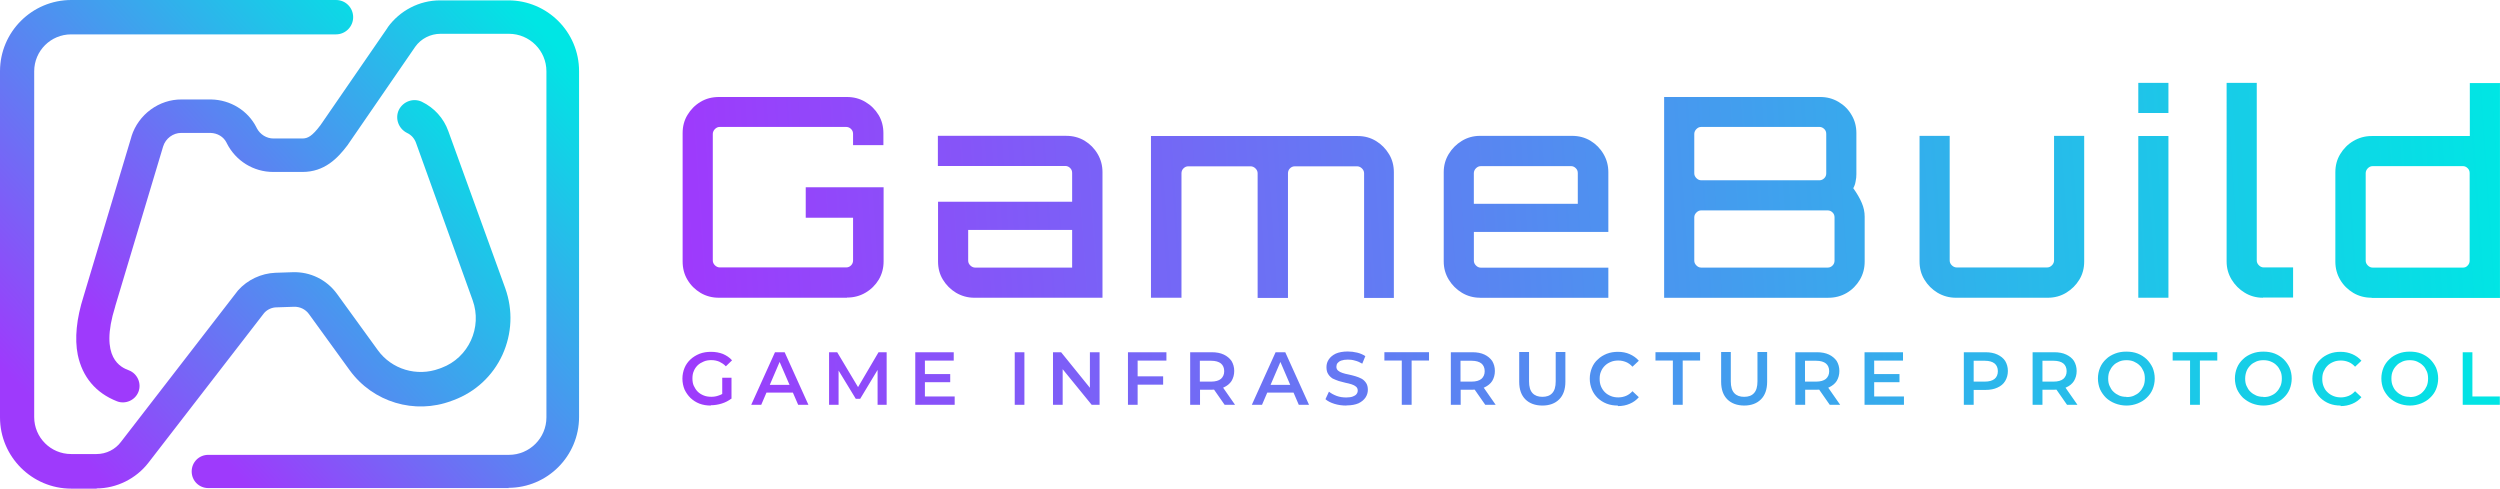 <?xml version="1.0" encoding="UTF-8"?>
<svg id="Layer_2" xmlns="http://www.w3.org/2000/svg" xmlns:xlink="http://www.w3.org/1999/xlink" viewBox="0 0 738.99 144.44">
  <defs>
    <style>
      .cls-1 {
        fill: url(#linear-gradient-2);
      }

      .cls-2 {
        fill: url(#linear-gradient-4);
      }

      .cls-3 {
        fill: url(#linear-gradient-3);
      }

      .cls-4 {
        fill: url(#linear-gradient);
      }
    </style>
    <linearGradient id="linear-gradient" x1="58.06" y1="127.28" x2="173.5" y2="23.34" gradientUnits="userSpaceOnUse">
      <stop offset="0" stop-color="#9e3afc"/>
      <stop offset="1" stop-color="#00e6e4"/>
    </linearGradient>
    <linearGradient id="linear-gradient-2" x1="9.13" y1="118.36" x2="127.42" y2="11.85" xlink:href="#linear-gradient"/>
    <linearGradient id="linear-gradient-3" x1="202.86" y1="129.6" x2="738.98" y2="94.51" xlink:href="#linear-gradient"/>
    <linearGradient id="linear-gradient-4" x1="203.15" y1="76.69" x2="739.15" y2="40.64" xlink:href="#linear-gradient"/>
  </defs>
  <g id="logo">
    <g>
      <path class="cls-4" d="M150.44,144.27H61.57c-2.74,0-4.91-2.17-4.91-4.91s2.17-4.91,4.91-4.91h88.87c6.11,0,11.08-4.97,11.08-11.08V21.07c0-6.11-4.97-11.08-11.08-11.08h-20.22c-2.97,0-5.77,1.43-7.48,3.83l-19.88,28.9c0,.06-.06.11-.11.17-2.97,3.94-6.85,7.94-13.36,7.94h-8.62c-5.83,0-11.08-3.26-13.71-8.45l-.11-.23c-.86-1.71-2.63-2.8-4.74-2.86h-8.68c-2.34,0-4.57,1.6-5.31,4l-14.16,47.23s0,.02,0,.06c-4.85,15.42,1.83,18.05,4.06,18.9,2.51.97,3.77,3.88,2.8,6.34-.97,2.51-3.88,3.77-6.34,2.8-6.28-2.46-10.22-7.2-11.59-13.71-.97-4.85-.4-10.68,1.71-17.31l14.16-47.23v-.06c2.06-6.51,8.17-10.97,14.85-10.91h8.68c5.77.11,10.91,3.31,13.42,8.28l.11.23c.97,1.83,2.86,3.03,4.91,3.03h8.51c1.6,0,2.91-.63,5.43-4l19.82-28.78v-.06C118.17,3.14,123.94.11,130.05.11h20.22c11.54,0,20.9,9.37,20.9,20.9v102.23c0,11.59-9.37,20.96-20.9,20.96l.17.06Z"/>
      <path class="cls-1" d="M28.61,144.44h-7.54c-11.65,0-21.07-9.48-21.07-21.07V21.07C0,9.42,9.48,0,21.07,0h78.24c2.86,0,5.08,2.28,5.08,5.08s-2.28,5.08-5.08,5.08H21.02c-6,0-10.91,4.85-10.91,10.91v102.23c0,6,4.85,10.91,10.91,10.91h7.54c2.86,0,5.54-1.37,7.2-3.6h0l34.38-44.49c.06-.11.17-.17.23-.29,2.8-3.14,6.85-5.03,11.02-5.2l5.14-.17c5.2-.17,10.05,2.23,13.08,6.4l12.05,16.62c4.11,5.71,11.59,7.94,18.22,5.48l.63-.23c8-2.97,12.11-11.94,9.2-19.99l-16.73-46.49c-.46-1.31-1.43-2.4-2.68-2.97-2.51-1.26-3.6-4.28-2.4-6.8,1.26-2.51,4.28-3.6,6.8-2.4,3.66,1.77,6.45,4.85,7.82,8.68l16.85,46.49c2.28,6.45,2,13.36-.86,19.65-2.86,6.23-8,10.97-14.39,13.36l-.63.23c-10.91,4.11-23.24.4-30.1-9.02l-12.05-16.62c-1.03-1.43-2.68-2.23-4.45-2.17l-5.14.17c-1.37,0-2.74.63-3.66,1.66l-34.21,44.26c-3.66,4.74-9.42,7.6-15.36,7.6l.11.06Z"/>
      <path class="cls-3" d="M210.12,119.88h0c-1.2,0-2.34-.17-3.37-.57s-1.88-.97-2.63-1.66c-.74-.74-1.31-1.54-1.77-2.51-.4-.97-.63-2.06-.63-3.2h0c0-1.14.23-2.23.63-3.2s1.03-1.83,1.77-2.51,1.66-1.26,2.68-1.66c1.03-.4,2.17-.57,3.37-.57h0c1.31,0,2.51.23,3.54.63,1.03.46,1.94,1.03,2.68,1.88h0l-1.83,1.77c-.57-.63-1.26-1.03-1.94-1.37-.69-.29-1.48-.46-2.34-.46h0c-.8,0-1.54.11-2.23.4-.69.29-1.31.63-1.83,1.14-.51.51-.91,1.09-1.14,1.71-.29.63-.4,1.37-.4,2.17h0c0,.8.11,1.54.4,2.17s.69,1.26,1.14,1.71c.51.51,1.09.86,1.77,1.14s1.43.4,2.28.4h0c.74,0,1.48-.11,2.23-.4.74-.23,1.43-.63,2.06-1.26h0l1.66,2.17c-.8.63-1.77,1.14-2.86,1.48s-2.17.51-3.26.51v.06ZM216.23,117.88l-2.74-.4v-5.83h2.74v6.23ZM225.03,119.65h-2.97l7.02-15.53h2.86l7.02,15.53h-3.03l-6.05-13.99h1.14l-6,13.99h0ZM235.19,116.05h-9.94l.74-2.28h8.4l.74,2.28h.06ZM247.81,119.65h-2.74v-15.53h2.4l6.8,11.37h-1.26l6.68-11.37h2.4v15.53h-2.68v-11.25h.57l-5.71,9.48h-1.31l-5.77-9.48h.69v11.25h-.06ZM273.17,112.97v-2.4h7.71v2.4h-7.71ZM273.4,106.52v10.68h8.8v2.46h-11.65v-15.53h11.37v2.46h-8.45l-.06-.06ZM302.81,119.65h-2.86v-15.53h2.86v15.53ZM314.12,119.65h-2.86v-15.53h2.4l9.71,11.99h-1.2v-11.99h2.86v15.53h-2.34l-9.77-11.99h1.2v11.99h0ZM336.05,113.71v-2.46h7.77v2.46h-7.77ZM336.28,106.52v13.14h-2.86v-15.53h11.37v2.46h-8.45l-.06-.06ZM354.67,119.65h-2.86v-15.53h6.4c1.37,0,2.57.23,3.54.69s1.71,1.09,2.28,1.88c.51.86.8,1.83.8,2.97h0c0,1.14-.29,2.11-.8,2.97-.51.8-1.31,1.43-2.28,1.88s-2.17.69-3.54.69h-4.8l1.31-1.31v5.83l-.06-.06ZM365.07,119.65h-3.08l-3.94-5.65h3.08l3.94,5.65ZM354.67,105.15v9.02l-1.31-1.37h4.68c1.26,0,2.23-.29,2.86-.8.63-.57.97-1.31.97-2.28h0c0-.97-.34-1.77-.97-2.28-.63-.51-1.6-.8-2.86-.8h-4.68l1.31-1.43v-.06ZM373.01,119.65h-2.97l7.02-15.53h2.86l7.02,15.53h-3.03l-6-13.99h1.14l-6,13.99h-.06ZM383.17,116.05h-9.94l.74-2.28h8.4l.8,2.28ZM397.91,119.88h0c-1.2,0-2.4-.17-3.48-.51-1.09-.34-2-.8-2.63-1.37h0l1.03-2.23c.63.51,1.37.91,2.28,1.26.91.34,1.88.46,2.86.46h0c.8,0,1.48-.11,1.94-.29s.86-.4,1.09-.74c.23-.29.34-.63.34-1.03h0c0-.46-.17-.86-.51-1.14-.34-.29-.74-.51-1.31-.69-.57-.17-1.14-.34-1.83-.46-.63-.17-1.31-.34-1.94-.51-.63-.23-1.26-.46-1.83-.74-.51-.34-.97-.74-1.31-1.31-.34-.51-.51-1.2-.51-2.06h0c0-.86.23-1.6.69-2.28.46-.69,1.14-1.26,2.06-1.71.91-.4,2.11-.63,3.54-.63h0c.91,0,1.83.11,2.8.34.91.23,1.71.57,2.4,1.03h0l-.91,2.23c-.69-.4-1.43-.74-2.17-.91-.74-.23-1.43-.29-2.11-.29h0c-.8,0-1.43.11-1.94.29s-.86.46-1.09.74-.34.69-.34,1.09h0c0,.46.17.86.51,1.14.34.29.74.51,1.31.69.51.17,1.14.34,1.83.46s1.31.34,2,.51c.63.17,1.26.46,1.83.74.51.29.97.74,1.31,1.26.34.51.51,1.2.51,2h0c0,.8-.23,1.6-.69,2.28s-1.14,1.26-2.06,1.71c-.91.4-2.11.63-3.54.63l-.11.06ZM417.27,119.65h-2.91v-13.08h-5.14v-2.46h13.19v2.46h-5.14v13.08ZM431.72,119.65h-2.86v-15.53h6.4c1.37,0,2.57.23,3.54.69s1.71,1.09,2.28,1.88c.51.86.8,1.83.8,2.97h0c0,1.14-.29,2.11-.8,2.97-.51.8-1.31,1.43-2.28,1.88s-2.17.69-3.54.69h-4.8l1.31-1.31v5.83l-.06-.06ZM442.11,119.65h-3.08l-3.94-5.65h3.08l3.94,5.65ZM431.72,105.15v9.02l-1.31-1.37h4.63c1.26,0,2.23-.29,2.86-.8.63-.57.97-1.31.97-2.28h0c0-.97-.34-1.77-.97-2.28-.63-.51-1.6-.8-2.86-.8h-4.63l1.31-1.43v-.06ZM455.93,119.88h0c-2.11,0-3.83-.63-5.03-1.83-1.2-1.2-1.83-2.91-1.83-5.2h0v-8.8h2.91v8.68c0,1.6.34,2.74,1.03,3.48.69.74,1.66,1.09,2.91,1.09h0c1.26,0,2.23-.34,2.91-1.09.69-.74,1.03-1.88,1.03-3.48h0v-8.68h2.86v8.8c0,2.28-.63,4-1.83,5.2-1.2,1.2-2.86,1.83-4.97,1.83h0ZM478.21,119.88h0c-1.2,0-2.28-.17-3.31-.57s-1.88-.97-2.63-1.66c-.74-.74-1.31-1.54-1.71-2.51-.4-.97-.63-2.06-.63-3.2h0c0-1.14.23-2.23.63-3.2.4-.97.97-1.83,1.77-2.51.74-.74,1.66-1.26,2.63-1.66,1.03-.4,2.11-.57,3.31-.57h0c1.26,0,2.46.23,3.48.69s1.94,1.09,2.68,1.94h0l-1.88,1.77c-.57-.63-1.2-1.09-1.88-1.37s-1.43-.46-2.28-.46h0c-.8,0-1.54.11-2.23.4s-1.26.63-1.77,1.14c-.51.51-.91,1.09-1.14,1.71-.29.63-.4,1.37-.4,2.17h0c0,.8.11,1.54.4,2.23.29.69.69,1.26,1.14,1.71.51.51,1.09.86,1.77,1.14.69.29,1.43.4,2.23.4h0c.8,0,1.6-.17,2.28-.46s1.31-.74,1.88-1.37h0l1.88,1.77c-.74.86-1.6,1.48-2.68,1.94-1.03.46-2.23.69-3.48.69l-.06-.17ZM497.4,119.65h-2.91v-13.08h-5.14v-2.46h13.19v2.46h-5.14v13.08ZM515.62,119.88h0c-2.11,0-3.83-.63-5.03-1.83s-1.83-2.91-1.83-5.2h0v-8.8h2.86v8.68c0,1.6.34,2.74,1.03,3.48.69.74,1.66,1.09,2.91,1.09h0c1.26,0,2.23-.34,2.91-1.09.69-.74,1.03-1.88,1.03-3.48h0v-8.68h2.86v8.8c0,2.28-.63,4-1.83,5.2-1.2,1.2-2.86,1.83-4.97,1.83h.06ZM533.55,119.65h-2.86v-15.53h6.4c1.37,0,2.57.23,3.54.69s1.71,1.09,2.28,1.88c.51.86.8,1.83.8,2.97h0c0,1.14-.29,2.11-.8,2.97-.51.8-1.31,1.43-2.28,1.88s-2.17.69-3.54.69h-4.8l1.31-1.31v5.83l-.06-.06ZM543.94,119.65h-3.08l-3.94-5.65h3.08l3.94,5.65ZM533.55,105.15v9.02l-1.31-1.37h4.63c1.26,0,2.23-.29,2.86-.8.63-.57.97-1.31.97-2.28h0c0-.97-.34-1.77-.97-2.28-.63-.51-1.6-.8-2.86-.8h-4.63l1.31-1.43v-.06ZM553.77,112.97v-2.4h7.71v2.4h-7.71ZM554,106.52v10.68h8.8v2.46h-11.65v-15.53h11.37v2.46h-8.45l-.06-.06ZM583.41,119.65h-2.91v-15.53h6.4c1.37,0,2.57.23,3.54.69s1.77,1.09,2.28,1.88c.51.86.8,1.83.8,2.97h0c0,1.14-.29,2.11-.8,2.97s-1.26,1.48-2.28,1.94c-.97.46-2.17.69-3.54.69h-4.8l1.31-1.37v5.83-.06ZM583.41,105.15v9.02l-1.31-1.37h4.63c1.26,0,2.23-.29,2.86-.8s.97-1.31.97-2.28h0c0-.97-.34-1.77-.97-2.28s-1.6-.8-2.86-.8h-4.63l1.31-1.43v-.06ZM603.74,119.65h-2.91v-15.53h6.4c1.37,0,2.57.23,3.54.69s1.77,1.09,2.28,1.88c.51.86.8,1.83.8,2.97h0c0,1.14-.29,2.11-.8,2.97-.51.8-1.26,1.43-2.28,1.88-.97.46-2.17.69-3.54.69h-4.8l1.31-1.31v5.83-.06ZM614.14,119.65h-3.14l-3.94-5.65h3.08l3.94,5.65h.06ZM603.74,105.15v9.02l-1.31-1.37h4.63c1.26,0,2.23-.29,2.86-.8.63-.57.97-1.31.97-2.28h0c0-.97-.34-1.77-.97-2.28s-1.6-.8-2.86-.8h-4.63l1.31-1.43v-.06ZM628.59,119.88h0c-1.2,0-2.34-.23-3.37-.63s-1.94-.97-2.68-1.66c-.74-.74-1.31-1.54-1.77-2.51-.4-.97-.63-2.06-.63-3.2h0c0-1.14.23-2.23.63-3.2.4-.97,1.03-1.83,1.77-2.51.74-.74,1.66-1.26,2.68-1.66,1.03-.4,2.11-.57,3.31-.57h0c1.2,0,2.34.17,3.37.57s1.88.97,2.63,1.66c.74.74,1.31,1.54,1.77,2.51.4.97.63,2.06.63,3.2h0c0,1.14-.23,2.23-.63,3.2-.4.97-1.03,1.83-1.77,2.51-.74.74-1.66,1.26-2.63,1.66-1.03.4-2.11.63-3.31.63ZM628.59,117.37h0c.8,0,1.54-.11,2.17-.4.63-.29,1.26-.63,1.71-1.14.51-.51.86-1.09,1.14-1.71.29-.69.4-1.43.4-2.23h0c0-.8-.11-1.54-.4-2.17-.29-.63-.63-1.26-1.14-1.71-.51-.51-1.09-.86-1.71-1.14-.69-.29-1.37-.4-2.17-.4h0c-.8,0-1.48.11-2.17.4-.63.29-1.26.63-1.71,1.14-.51.51-.86,1.09-1.14,1.71s-.4,1.37-.4,2.17h0c0,.8.11,1.54.4,2.17s.63,1.26,1.14,1.71c.51.51,1.09.86,1.71,1.14s1.37.4,2.17.4v.06ZM650.23,119.65h-2.86v-13.08h-5.14v-2.46h13.19v2.46h-5.14v13.08h-.06ZM669.08,119.88h0c-1.2,0-2.34-.23-3.37-.63s-1.88-.97-2.68-1.66c-.74-.74-1.31-1.54-1.77-2.51-.4-.97-.63-2.06-.63-3.2h0c0-1.14.23-2.23.63-3.2.4-.97,1.03-1.83,1.77-2.51.74-.74,1.66-1.26,2.68-1.66,1.03-.4,2.11-.57,3.31-.57h0c1.2,0,2.34.17,3.37.57s1.88.97,2.63,1.66c.74.74,1.31,1.54,1.77,2.51.4.97.63,2.06.63,3.2h0c0,1.14-.23,2.23-.63,3.2-.4.97-1.03,1.83-1.77,2.51-.74.74-1.66,1.26-2.63,1.66-1.03.4-2.11.63-3.31.63ZM669.08,117.37h0c.8,0,1.54-.11,2.17-.4.69-.29,1.26-.63,1.71-1.14.51-.51.86-1.09,1.14-1.71.29-.69.4-1.43.4-2.23h0c0-.8-.11-1.54-.4-2.17-.29-.63-.63-1.26-1.14-1.71-.46-.51-1.03-.86-1.71-1.14s-1.37-.4-2.17-.4h0c-.8,0-1.48.11-2.17.4-.63.29-1.26.63-1.71,1.14-.51.51-.91,1.09-1.14,1.71s-.4,1.37-.4,2.17h0c0,.8.11,1.54.4,2.17s.63,1.26,1.14,1.71c.51.51,1.09.86,1.71,1.14s1.37.4,2.17.4v.06ZM691.87,119.88h0c-1.2,0-2.28-.17-3.31-.57s-1.88-.97-2.63-1.66c-.74-.74-1.31-1.54-1.77-2.51-.4-.97-.63-2.06-.63-3.2h0c0-1.14.23-2.23.63-3.2s1.03-1.83,1.77-2.51c.74-.74,1.66-1.26,2.63-1.66,1.03-.4,2.11-.57,3.31-.57h0c1.26,0,2.4.23,3.48.69,1.03.46,1.94,1.09,2.68,1.94h0l-1.88,1.77c-.57-.63-1.2-1.09-1.88-1.37-.69-.29-1.48-.46-2.28-.46h0c-.8,0-1.54.11-2.23.4-.69.29-1.26.63-1.77,1.14s-.86,1.09-1.14,1.71-.4,1.37-.4,2.17h0c0,.8.11,1.54.4,2.23.29.69.63,1.26,1.14,1.71.51.51,1.09.86,1.77,1.14s1.43.4,2.23.4h0c.8,0,1.54-.17,2.28-.46.69-.29,1.31-.74,1.88-1.37h0l1.88,1.77c-.74.86-1.6,1.48-2.68,1.94s-2.23.69-3.48.69v-.17ZM712.37,119.88h0c-1.2,0-2.34-.23-3.37-.63s-1.88-.97-2.68-1.66c-.74-.74-1.31-1.54-1.77-2.51-.4-.97-.63-2.06-.63-3.2h0c0-1.14.23-2.23.63-3.2s1.03-1.83,1.77-2.51c.74-.74,1.66-1.26,2.68-1.66,1.03-.4,2.11-.57,3.31-.57h0c1.2,0,2.34.17,3.37.57s1.88.97,2.63,1.66c.74.74,1.31,1.54,1.77,2.51.4.97.63,2.06.63,3.2h0c0,1.14-.23,2.23-.63,3.2s-1.03,1.83-1.77,2.51c-.74.74-1.66,1.26-2.63,1.66-1.03.4-2.11.63-3.31.63ZM712.31,117.37h0c.8,0,1.54-.11,2.17-.4.69-.29,1.26-.63,1.71-1.14.51-.51.86-1.09,1.14-1.71.29-.69.4-1.43.4-2.23h0c0-.8-.11-1.54-.4-2.17-.29-.63-.63-1.26-1.14-1.71-.51-.51-1.09-.86-1.71-1.14-.69-.29-1.37-.4-2.17-.4h0c-.8,0-1.48.11-2.17.4-.63.29-1.26.63-1.71,1.14-.51.51-.91,1.09-1.14,1.71-.29.63-.4,1.37-.4,2.17h0c0,.8.11,1.54.4,2.17.29.69.63,1.26,1.14,1.71.51.51,1.09.86,1.71,1.14.69.29,1.37.4,2.17.4v.06ZM738.99,119.65h-11.02v-15.53h2.86v13.08h8.11v2.46h.06Z"/>
      <path class="cls-2" d="M250.33,88.01h-37.81c-2,0-3.77-.46-5.43-1.43-1.6-.97-2.91-2.23-3.88-3.88-.97-1.6-1.43-3.43-1.43-5.43h0v-37.92c0-2,.46-3.77,1.43-5.37.97-1.6,2.23-2.91,3.88-3.88,1.6-.97,3.43-1.43,5.43-1.43h37.81c2,0,3.77.46,5.43,1.43,1.66.97,2.97,2.28,3.94,3.88s1.43,3.43,1.43,5.37h0v3.54h-8.97v-3.31c0-.57-.17-1.03-.57-1.43s-.86-.63-1.48-.63h-37.35c-.57,0-1.03.23-1.43.63-.4.4-.63.91-.63,1.43h0v37.41c0,.57.23,1.03.63,1.43s.91.63,1.43.63h37.35c.63,0,1.09-.23,1.48-.63.4-.4.57-.91.57-1.43h0v-12.62h-13.99v-9.02h23.02v21.87c0,2-.46,3.77-1.43,5.43-.97,1.6-2.28,2.91-3.94,3.88-1.66.97-3.48,1.43-5.43,1.43h0l-.06.06ZM325.94,88.01h-37.92c-2,0-3.77-.51-5.43-1.48-1.6-.97-2.91-2.28-3.88-3.88s-1.43-3.37-1.43-5.37h0v-17.65h39.64v-8.51c0-.57-.17-1.03-.57-1.43s-.86-.63-1.43-.63h-37.69v-8.91h37.92c2,0,3.77.46,5.43,1.43,1.6.97,2.91,2.28,3.88,3.94s1.43,3.43,1.43,5.37h0v37.12h.06ZM288.25,79.1h28.67v-11.14h-30.73v9.08c0,.57.23,1.03.63,1.43.4.4.91.63,1.43.63ZM349.19,88.01h-8.97v-47.8h61.11c2.06,0,3.83.51,5.43,1.48,1.6.97,2.86,2.28,3.83,3.88.97,1.6,1.43,3.37,1.43,5.37h0v37.12h-8.8v-36.84c0-.57-.23-1.03-.63-1.43-.4-.4-.91-.63-1.43-.63h-18.39c-.63,0-1.09.23-1.48.63-.4.4-.57.91-.57,1.43h0v36.84h-8.97v-36.84c0-.57-.23-1.03-.63-1.43-.4-.4-.91-.63-1.43-.63h-18.45c-.57,0-1.03.23-1.43.63-.4.4-.57.91-.57,1.43h0v36.84l-.06-.06ZM437.49,88.01h0c-1.94,0-3.77-.51-5.37-1.48-1.6-.97-2.91-2.28-3.88-3.88-.97-1.6-1.48-3.37-1.48-5.37h0v-26.39c0-2,.51-3.77,1.48-5.37.97-1.6,2.28-2.91,3.88-3.88,1.6-.97,3.37-1.48,5.37-1.48h27.19c2,0,3.77.46,5.43,1.43,1.6.97,2.91,2.28,3.88,3.94s1.43,3.43,1.43,5.37h0v17.65h-39.75v8.51c0,.57.23,1.03.63,1.43.4.4.86.63,1.43.63h37.69v8.91h-37.92,0ZM435.66,51.17v9.08h30.73v-9.08c0-.57-.17-1.03-.57-1.43s-.86-.63-1.37-.63h-26.73c-.57,0-1.03.23-1.43.63-.4.4-.63.91-.63,1.43h0ZM491.91,88.01h0V28.67h46.15c1.94,0,3.71.46,5.37,1.43s2.97,2.28,3.88,3.88c.97,1.6,1.43,3.43,1.43,5.37h0v12.11c0,.74-.06,1.43-.23,2.17-.11.74-.34,1.37-.69,2h0c1.09,1.54,1.94,2.97,2.51,4.34.57,1.31.86,2.68.86,4.06h0v13.25c0,2-.46,3.77-1.43,5.43-.97,1.6-2.23,2.91-3.88,3.88-1.66.97-3.48,1.43-5.43,1.43h-48.55ZM502.88,79.1h37.35c.63,0,1.09-.23,1.48-.63.4-.4.57-.91.57-1.43h0v-12.79c0-.57-.17-1.03-.57-1.43s-.86-.63-1.48-.63h-37.35c-.57,0-1.03.23-1.43.63-.4.4-.63.86-.63,1.43h0v12.79c0,.57.23,1.03.63,1.43.4.4.86.63,1.43.63ZM502.88,53.29h34.95c.57,0,1.03-.23,1.43-.63.4-.4.57-.86.57-1.43h0v-11.65c0-.57-.17-1.03-.57-1.43s-.86-.63-1.43-.63h-34.95c-.57,0-1.03.23-1.43.63-.4.4-.63.91-.63,1.43h0v11.65c0,.57.23,1.03.63,1.43.4.4.86.63,1.43.63ZM578.15,88.01h0c-2,0-3.77-.51-5.43-1.48-1.6-.97-2.91-2.28-3.88-3.88-.97-1.6-1.43-3.37-1.43-5.37h0v-37.12h8.91v36.84c0,.57.23,1.03.63,1.43s.91.63,1.43.63h26.73c.57,0,1.03-.23,1.43-.63.4-.4.63-.91.63-1.43h0v-36.84h8.91v37.12c0,2-.46,3.77-1.43,5.37-.97,1.6-2.23,2.86-3.88,3.88-1.6.97-3.43,1.48-5.43,1.48h-27.19,0ZM640.98,88.01h-8.91v-47.8h8.91v47.8ZM640.98,33.41h-8.91v-8.91h8.91v8.91ZM668.91,88.01h0c-2,0-3.77-.51-5.37-1.48-1.6-.97-2.91-2.28-3.88-3.88-.97-1.6-1.48-3.37-1.48-5.37h0V24.5h8.91v52.49c0,.57.23,1.03.63,1.43s.86.63,1.43.63h8.68v8.91h-8.91v.06ZM701.06,88.01h0c-2,0-3.77-.46-5.43-1.43-1.6-.97-2.91-2.23-3.88-3.88-.97-1.66-1.43-3.43-1.43-5.37h0v-26.39c0-2,.46-3.77,1.43-5.37.97-1.6,2.23-2.91,3.88-3.88s3.43-1.48,5.43-1.48h29.01v-15.65h8.91v63.51h-37.92v-.06ZM701.35,79.1h26.73c.57,0,1.03-.23,1.37-.63.4-.4.57-.91.57-1.43h0v-25.87c0-.57-.17-1.03-.57-1.43s-.86-.63-1.37-.63h-26.73c-.57,0-1.03.23-1.43.63-.4.4-.63.91-.63,1.43h0v25.87c0,.57.23,1.03.63,1.43s.86.63,1.43.63Z"/>
    </g>
  </g>
</svg>
